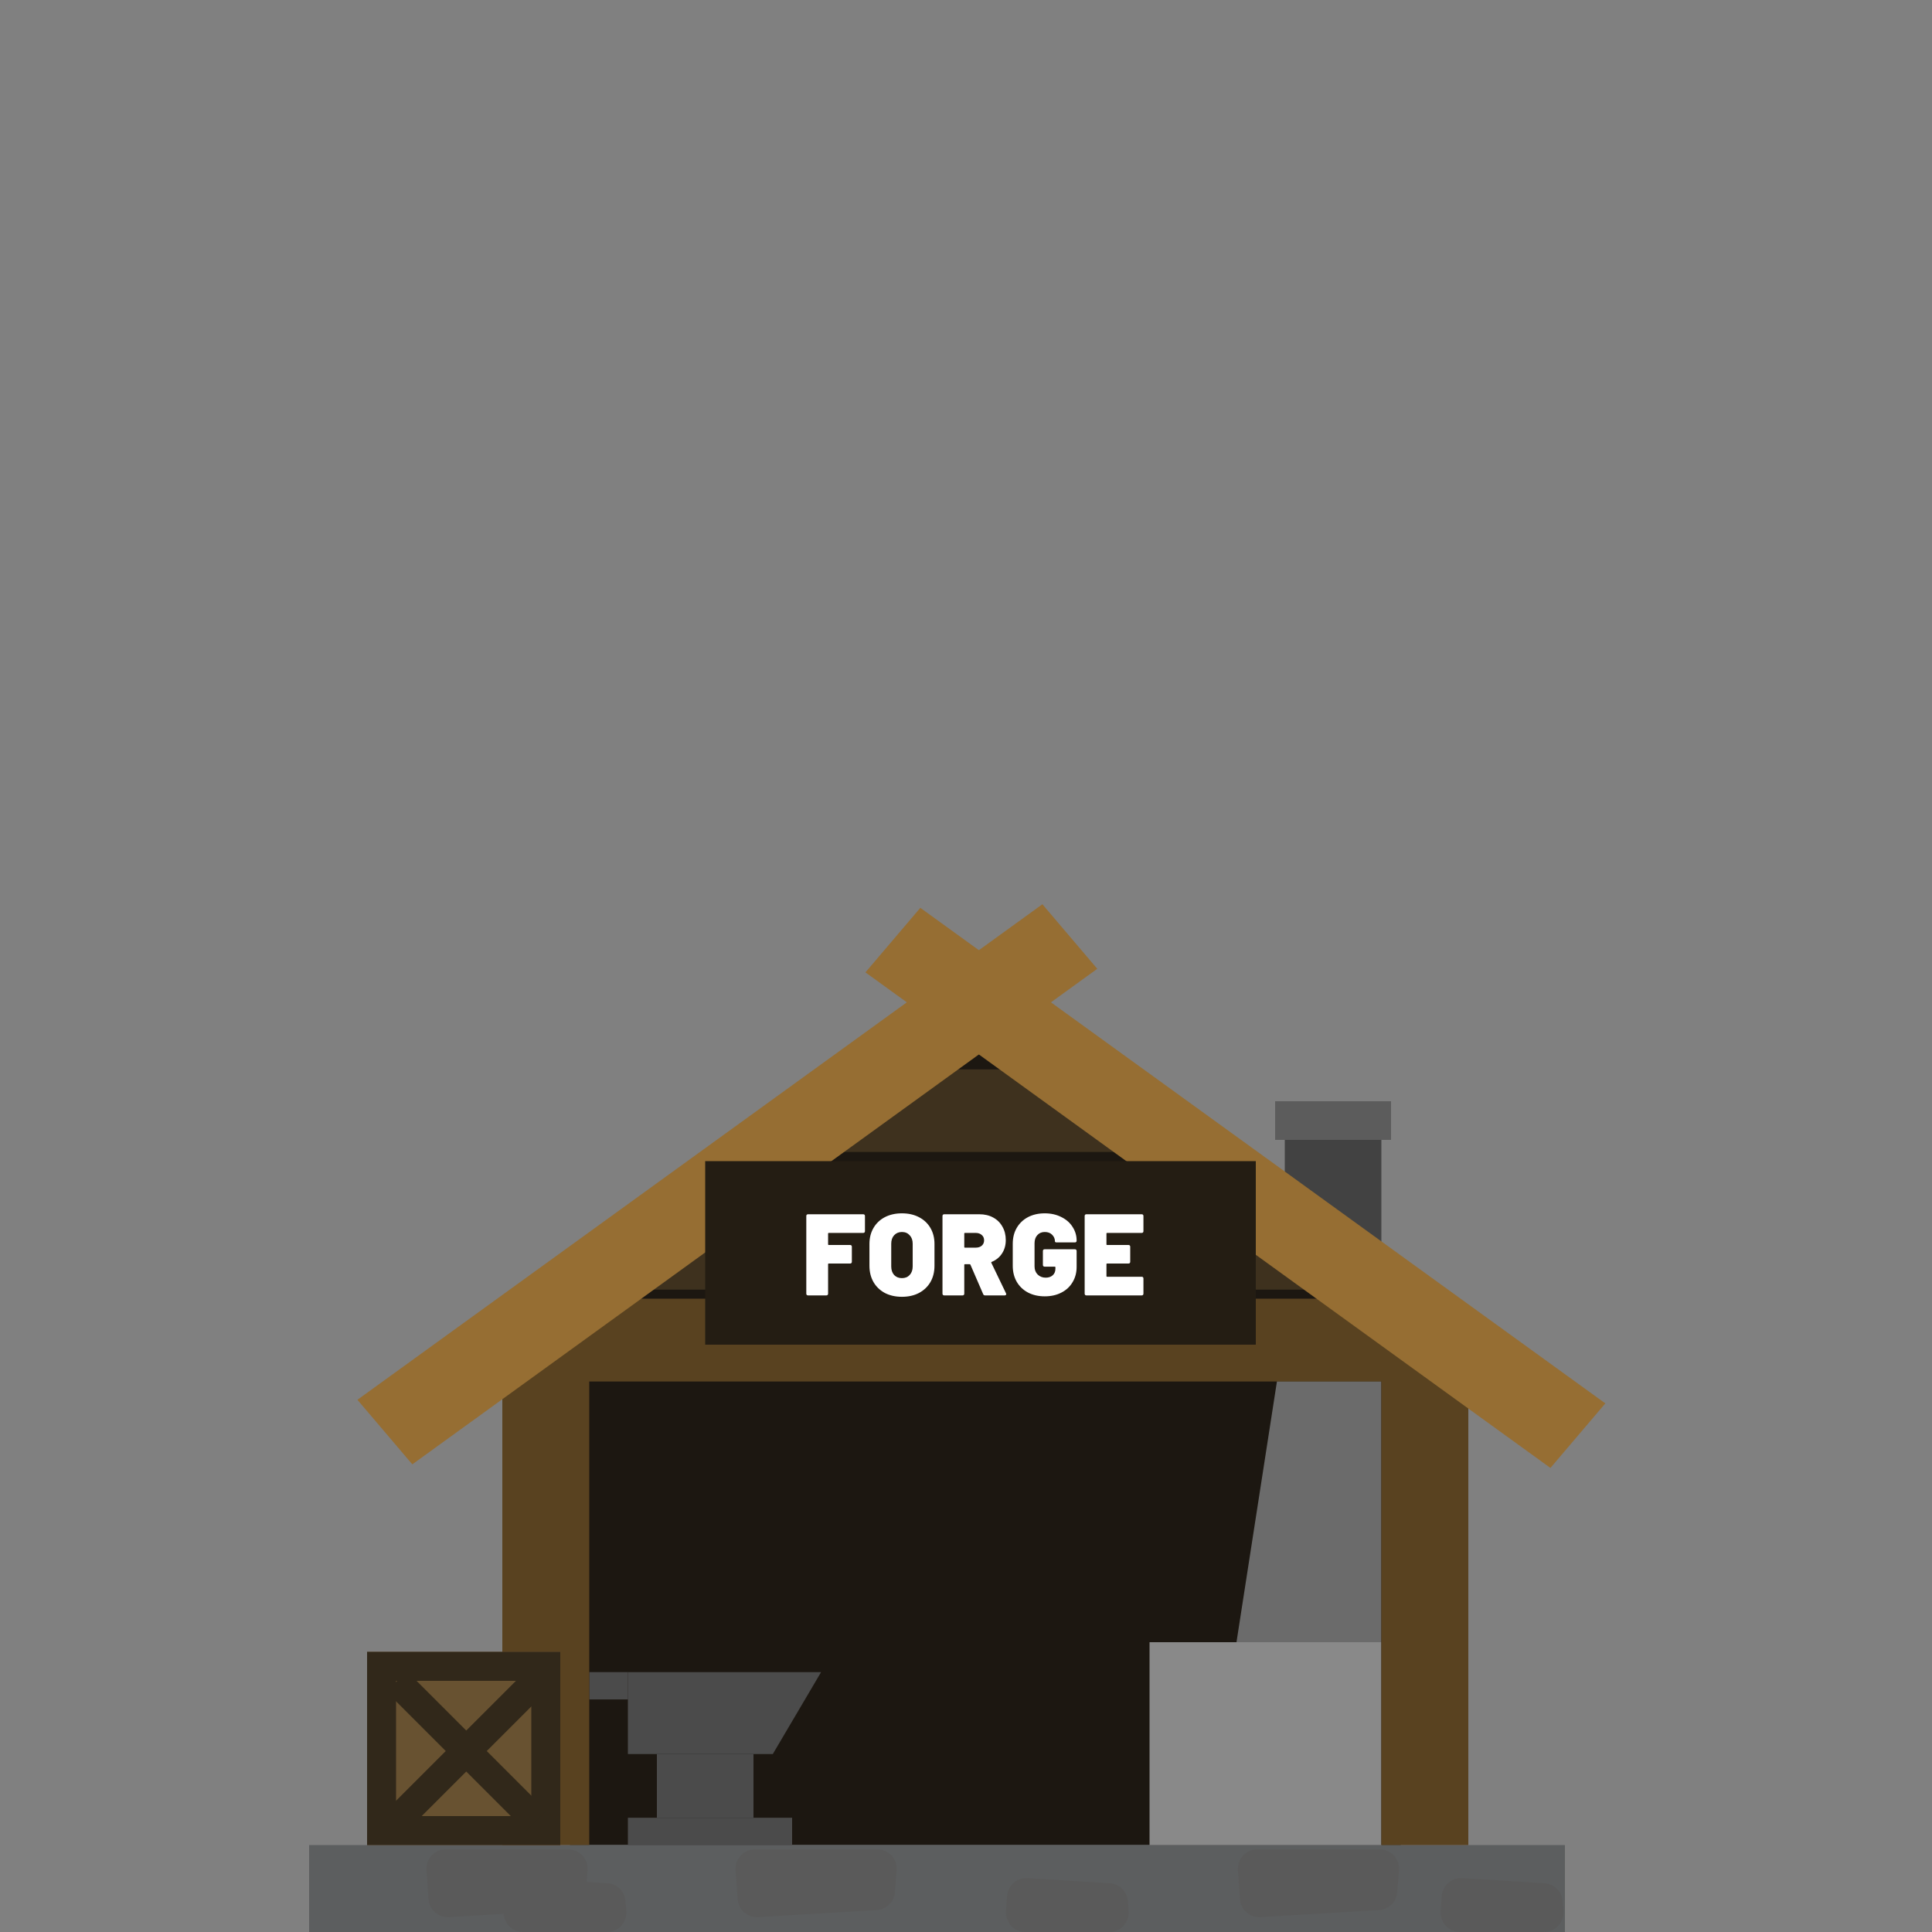 <svg width="200" height="200" viewBox="0 0 200 200" fill="none" xmlns="http://www.w3.org/2000/svg">
<rect x="0" y="0" width="200" height="200" fill="#808080" stroke="none"/>
<path d="M59 139L101.5 107.5L145 141V191H59V139Z" fill="#1C1711"/>
<rect x="133" y="117" width="10" height="13" fill="#424242"/>
<rect x="132" y="114" width="12" height="4" fill="#5C5C5C"/>
<path d="M65 133.5V124.95H136V133.5H65Z" fill="#3E311E"/>
<rect x="32" y="191" width="130" height="9" fill="#5C5E5F"/>
<path d="M44.15 193.59C44.069 192.433 44.986 191.45 46.145 191.45H58.831C60 191.45 60.919 192.447 60.825 193.611L60.64 195.893C60.56 196.886 59.76 197.669 58.765 197.728L46.475 198.458C45.381 198.523 44.438 197.695 44.361 196.601L44.15 193.59Z" fill="#5A5A5A"/>
<path d="M76.15 193.59C76.069 192.433 76.986 191.45 78.145 191.45H90.832C92 191.45 92.919 192.447 92.825 193.611L92.64 195.893C92.56 196.886 91.76 197.669 90.765 197.728L78.475 198.458C77.381 198.523 76.438 197.695 76.362 196.601L76.15 193.59Z" fill="#5A5A5A"/>
<path d="M128.15 193.59C128.069 192.433 128.986 191.45 130.145 191.45H142.832C144 191.45 144.919 192.447 144.825 193.611L144.64 195.893C144.56 196.886 143.76 197.669 142.765 197.728L130.475 198.458C129.381 198.523 128.438 197.695 128.361 196.601L128.15 193.59Z" fill="#5A5A5A"/>
<path d="M52.143 197.866C52.066 199.021 52.981 200 54.139 200H62.839C64.005 200 64.923 199.008 64.833 197.846L64.752 196.794C64.675 195.8 63.877 195.014 62.882 194.952L54.369 194.423C53.27 194.355 52.323 195.187 52.249 196.286L52.143 197.866Z" fill="#5A5A5A"/>
<path d="M104.143 197.866C104.066 199.021 104.981 200 106.139 200H114.839C116.005 200 116.923 199.008 116.833 197.846L116.752 196.794C116.675 195.8 115.877 195.014 114.882 194.952L106.369 194.423C105.27 194.355 104.323 195.187 104.249 196.286L104.143 197.866Z" fill="#5A5A5A"/>
<path d="M149.143 197.866C149.066 199.021 149.981 200 151.139 200H159.839C161.005 200 161.923 199.008 161.833 197.846L161.752 196.794C161.675 195.8 160.877 195.014 159.882 194.952L151.369 194.423C150.27 194.355 149.323 195.187 149.249 196.286L149.143 197.866Z" fill="#5A5A5A"/>
<path d="M65 173.097H85L80 181.578H65V173.097Z" fill="#4B4B4B"/>
<rect x="65" y="188.173" width="17" height="2.827" fill="#4B4B4B"/>
<rect x="68" y="181.578" width="10" height="6.596" fill="#4B4B4B"/>
<rect x="61" y="173.097" width="4" height="2.827" fill="#4B4B4B"/>
<rect x="119" y="170" width="24" height="21" fill="#898989"/>
<path d="M132.655 140H143V170H128L132.655 140Z" fill="#6B6B6B"/>
<path d="M85 119.25V110.7H117V119.25H85Z" fill="#3E311E"/>
<path d="M55 143V134.45H146V143H55Z" fill="#3E311E"/>
<rect x="52" y="136" width="9" height="55" fill="#594220"/>
<rect x="52" y="143" width="8.55" height="92" transform="rotate(-90 52 143)" fill="#594220"/>
<rect x="143" y="136" width="9" height="55" fill="#594220"/>
<rect width="8.769" height="87.544" transform="matrix(-0.648 0.762 -0.81 -0.586 166.182 145.279)" fill="#966E33"/>
<rect width="8.769" height="87.54" transform="matrix(0.648 0.762 0.81 -0.586 37 144.907)" fill="#966E33"/>
<rect x="73" y="120.2" width="57" height="19" fill="#241D13"/>
<path d="M89.54 127.452C89.54 127.508 89.524 127.552 89.492 127.584C89.46 127.616 89.416 127.632 89.36 127.632H85.784C85.744 127.632 85.724 127.652 85.724 127.692V128.82C85.724 128.86 85.744 128.88 85.784 128.88H88.004C88.06 128.88 88.104 128.896 88.136 128.928C88.168 128.96 88.184 129.004 88.184 129.06V130.62C88.184 130.676 88.168 130.72 88.136 130.752C88.104 130.784 88.06 130.8 88.004 130.8H85.784C85.744 130.8 85.724 130.82 85.724 130.86V133.92C85.724 133.976 85.708 134.02 85.676 134.052C85.644 134.084 85.6 134.1 85.544 134.1H83.648C83.592 134.1 83.548 134.084 83.516 134.052C83.484 134.02 83.468 133.976 83.468 133.92V125.88C83.468 125.824 83.484 125.78 83.516 125.748C83.548 125.716 83.592 125.7 83.648 125.7H89.36C89.416 125.7 89.46 125.716 89.492 125.748C89.524 125.78 89.54 125.824 89.54 125.88V127.452ZM93.365 134.244C92.701 134.244 92.112 134.112 91.6 133.848C91.097 133.576 90.704 133.2 90.424 132.72C90.144 132.232 90.004 131.668 90.004 131.028V128.772C90.004 128.148 90.144 127.596 90.424 127.116C90.704 126.636 91.097 126.264 91.6 126C92.112 125.736 92.701 125.604 93.365 125.604C94.037 125.604 94.624 125.736 95.129 126C95.641 126.264 96.037 126.636 96.317 127.116C96.597 127.596 96.737 128.148 96.737 128.772V131.028C96.737 131.668 96.597 132.232 96.317 132.72C96.037 133.2 95.641 133.576 95.129 133.848C94.624 134.112 94.037 134.244 93.365 134.244ZM93.365 132.312C93.701 132.312 93.969 132.204 94.168 131.988C94.376 131.764 94.481 131.468 94.481 131.1V128.748C94.481 128.38 94.376 128.088 94.168 127.872C93.969 127.648 93.701 127.536 93.365 127.536C93.037 127.536 92.769 127.648 92.561 127.872C92.361 128.088 92.26 128.38 92.26 128.748V131.1C92.26 131.468 92.361 131.764 92.561 131.988C92.769 132.204 93.037 132.312 93.365 132.312ZM101.982 134.1C101.878 134.1 101.81 134.056 101.778 133.968L100.458 130.92C100.442 130.888 100.418 130.872 100.386 130.872H99.882C99.842 130.872 99.822 130.892 99.822 130.932V133.92C99.822 133.976 99.806 134.02 99.774 134.052C99.742 134.084 99.698 134.1 99.642 134.1H97.746C97.69 134.1 97.646 134.084 97.614 134.052C97.582 134.02 97.566 133.976 97.566 133.92V125.88C97.566 125.824 97.582 125.78 97.614 125.748C97.646 125.716 97.69 125.7 97.746 125.7H101.382C101.926 125.7 102.402 125.812 102.81 126.036C103.226 126.26 103.546 126.576 103.77 126.984C104.002 127.384 104.118 127.848 104.118 128.376C104.118 128.904 103.986 129.368 103.722 129.768C103.466 130.16 103.11 130.448 102.654 130.632C102.614 130.648 102.602 130.676 102.618 130.716L104.142 133.884C104.158 133.932 104.166 133.96 104.166 133.968C104.166 134.008 104.15 134.04 104.118 134.064C104.086 134.088 104.046 134.1 103.998 134.1H101.982ZM99.882 127.632C99.842 127.632 99.822 127.652 99.822 127.692V129.096C99.822 129.136 99.842 129.156 99.882 129.156H101.01C101.266 129.156 101.474 129.088 101.634 128.952C101.794 128.808 101.874 128.624 101.874 128.4C101.874 128.168 101.794 127.984 101.634 127.848C101.474 127.704 101.266 127.632 101.01 127.632H99.882ZM108.152 134.196C107.496 134.196 106.916 134.064 106.412 133.8C105.916 133.536 105.528 133.164 105.248 132.684C104.976 132.204 104.84 131.652 104.84 131.028V128.76C104.84 128.136 104.976 127.588 105.248 127.116C105.528 126.636 105.916 126.264 106.412 126C106.916 125.736 107.496 125.604 108.152 125.604C108.792 125.604 109.364 125.732 109.868 125.988C110.372 126.236 110.76 126.576 111.032 127.008C111.312 127.44 111.452 127.912 111.452 128.424V128.436C111.452 128.492 111.436 128.536 111.404 128.568C111.372 128.6 111.328 128.616 111.272 128.616H109.388C109.268 128.616 109.208 128.58 109.208 128.508C109.208 128.244 109.112 128.016 108.92 127.824C108.736 127.632 108.48 127.536 108.152 127.536C107.832 127.536 107.576 127.644 107.384 127.86C107.192 128.068 107.096 128.348 107.096 128.7V131.1C107.096 131.444 107.204 131.724 107.42 131.94C107.644 132.156 107.92 132.264 108.248 132.264C108.544 132.264 108.784 132.184 108.968 132.024C109.16 131.856 109.256 131.628 109.256 131.34V131.184C109.256 131.144 109.236 131.124 109.196 131.124H108.14C108.084 131.124 108.04 131.108 108.008 131.076C107.976 131.044 107.96 131 107.96 130.944V129.504C107.96 129.448 107.976 129.404 108.008 129.372C108.04 129.34 108.084 129.324 108.14 129.324H111.272C111.328 129.324 111.372 129.34 111.404 129.372C111.436 129.404 111.452 129.448 111.452 129.504V131.148C111.452 131.74 111.312 132.268 111.032 132.732C110.76 133.196 110.372 133.556 109.868 133.812C109.372 134.068 108.8 134.196 108.152 134.196ZM118.368 127.452C118.368 127.508 118.352 127.552 118.32 127.584C118.288 127.616 118.244 127.632 118.188 127.632H114.6C114.56 127.632 114.54 127.652 114.54 127.692V128.82C114.54 128.86 114.56 128.88 114.6 128.88H116.82C116.876 128.88 116.92 128.896 116.952 128.928C116.984 128.96 117 129.004 117 129.06V130.62C117 130.676 116.984 130.72 116.952 130.752C116.92 130.784 116.876 130.8 116.82 130.8H114.6C114.56 130.8 114.54 130.82 114.54 130.86V132.108C114.54 132.148 114.56 132.168 114.6 132.168H118.188C118.244 132.168 118.288 132.184 118.32 132.216C118.352 132.248 118.368 132.292 118.368 132.348V133.92C118.368 133.976 118.352 134.02 118.32 134.052C118.288 134.084 118.244 134.1 118.188 134.1H112.464C112.408 134.1 112.364 134.084 112.332 134.052C112.3 134.02 112.284 133.976 112.284 133.92V125.88C112.284 125.824 112.3 125.78 112.332 125.748C112.364 125.716 112.408 125.7 112.464 125.7H118.188C118.244 125.7 118.288 125.716 118.32 125.748C118.352 125.78 118.368 125.824 118.368 125.88V127.452Z" fill="white"/>
<rect x="38" y="171" width="20" height="20" fill="#685231"/>
<rect x="38" y="171" width="20" height="3" fill="#31281A"/>
<rect x="38" y="188" width="20" height="3" fill="#31281A"/>
<rect x="55" y="173" width="3" height="16" fill="#31281A"/>
<rect x="40" y="175.121" width="3" height="20.381" transform="rotate(-45 40 175.121)" fill="#31281A"/>
<rect width="3" height="20.381" transform="matrix(0.707 0.707 0.707 -0.707 40 187.412)" fill="#31281A"/>
<rect x="38" y="173" width="3" height="16" fill="#31281A"/>
</svg>
